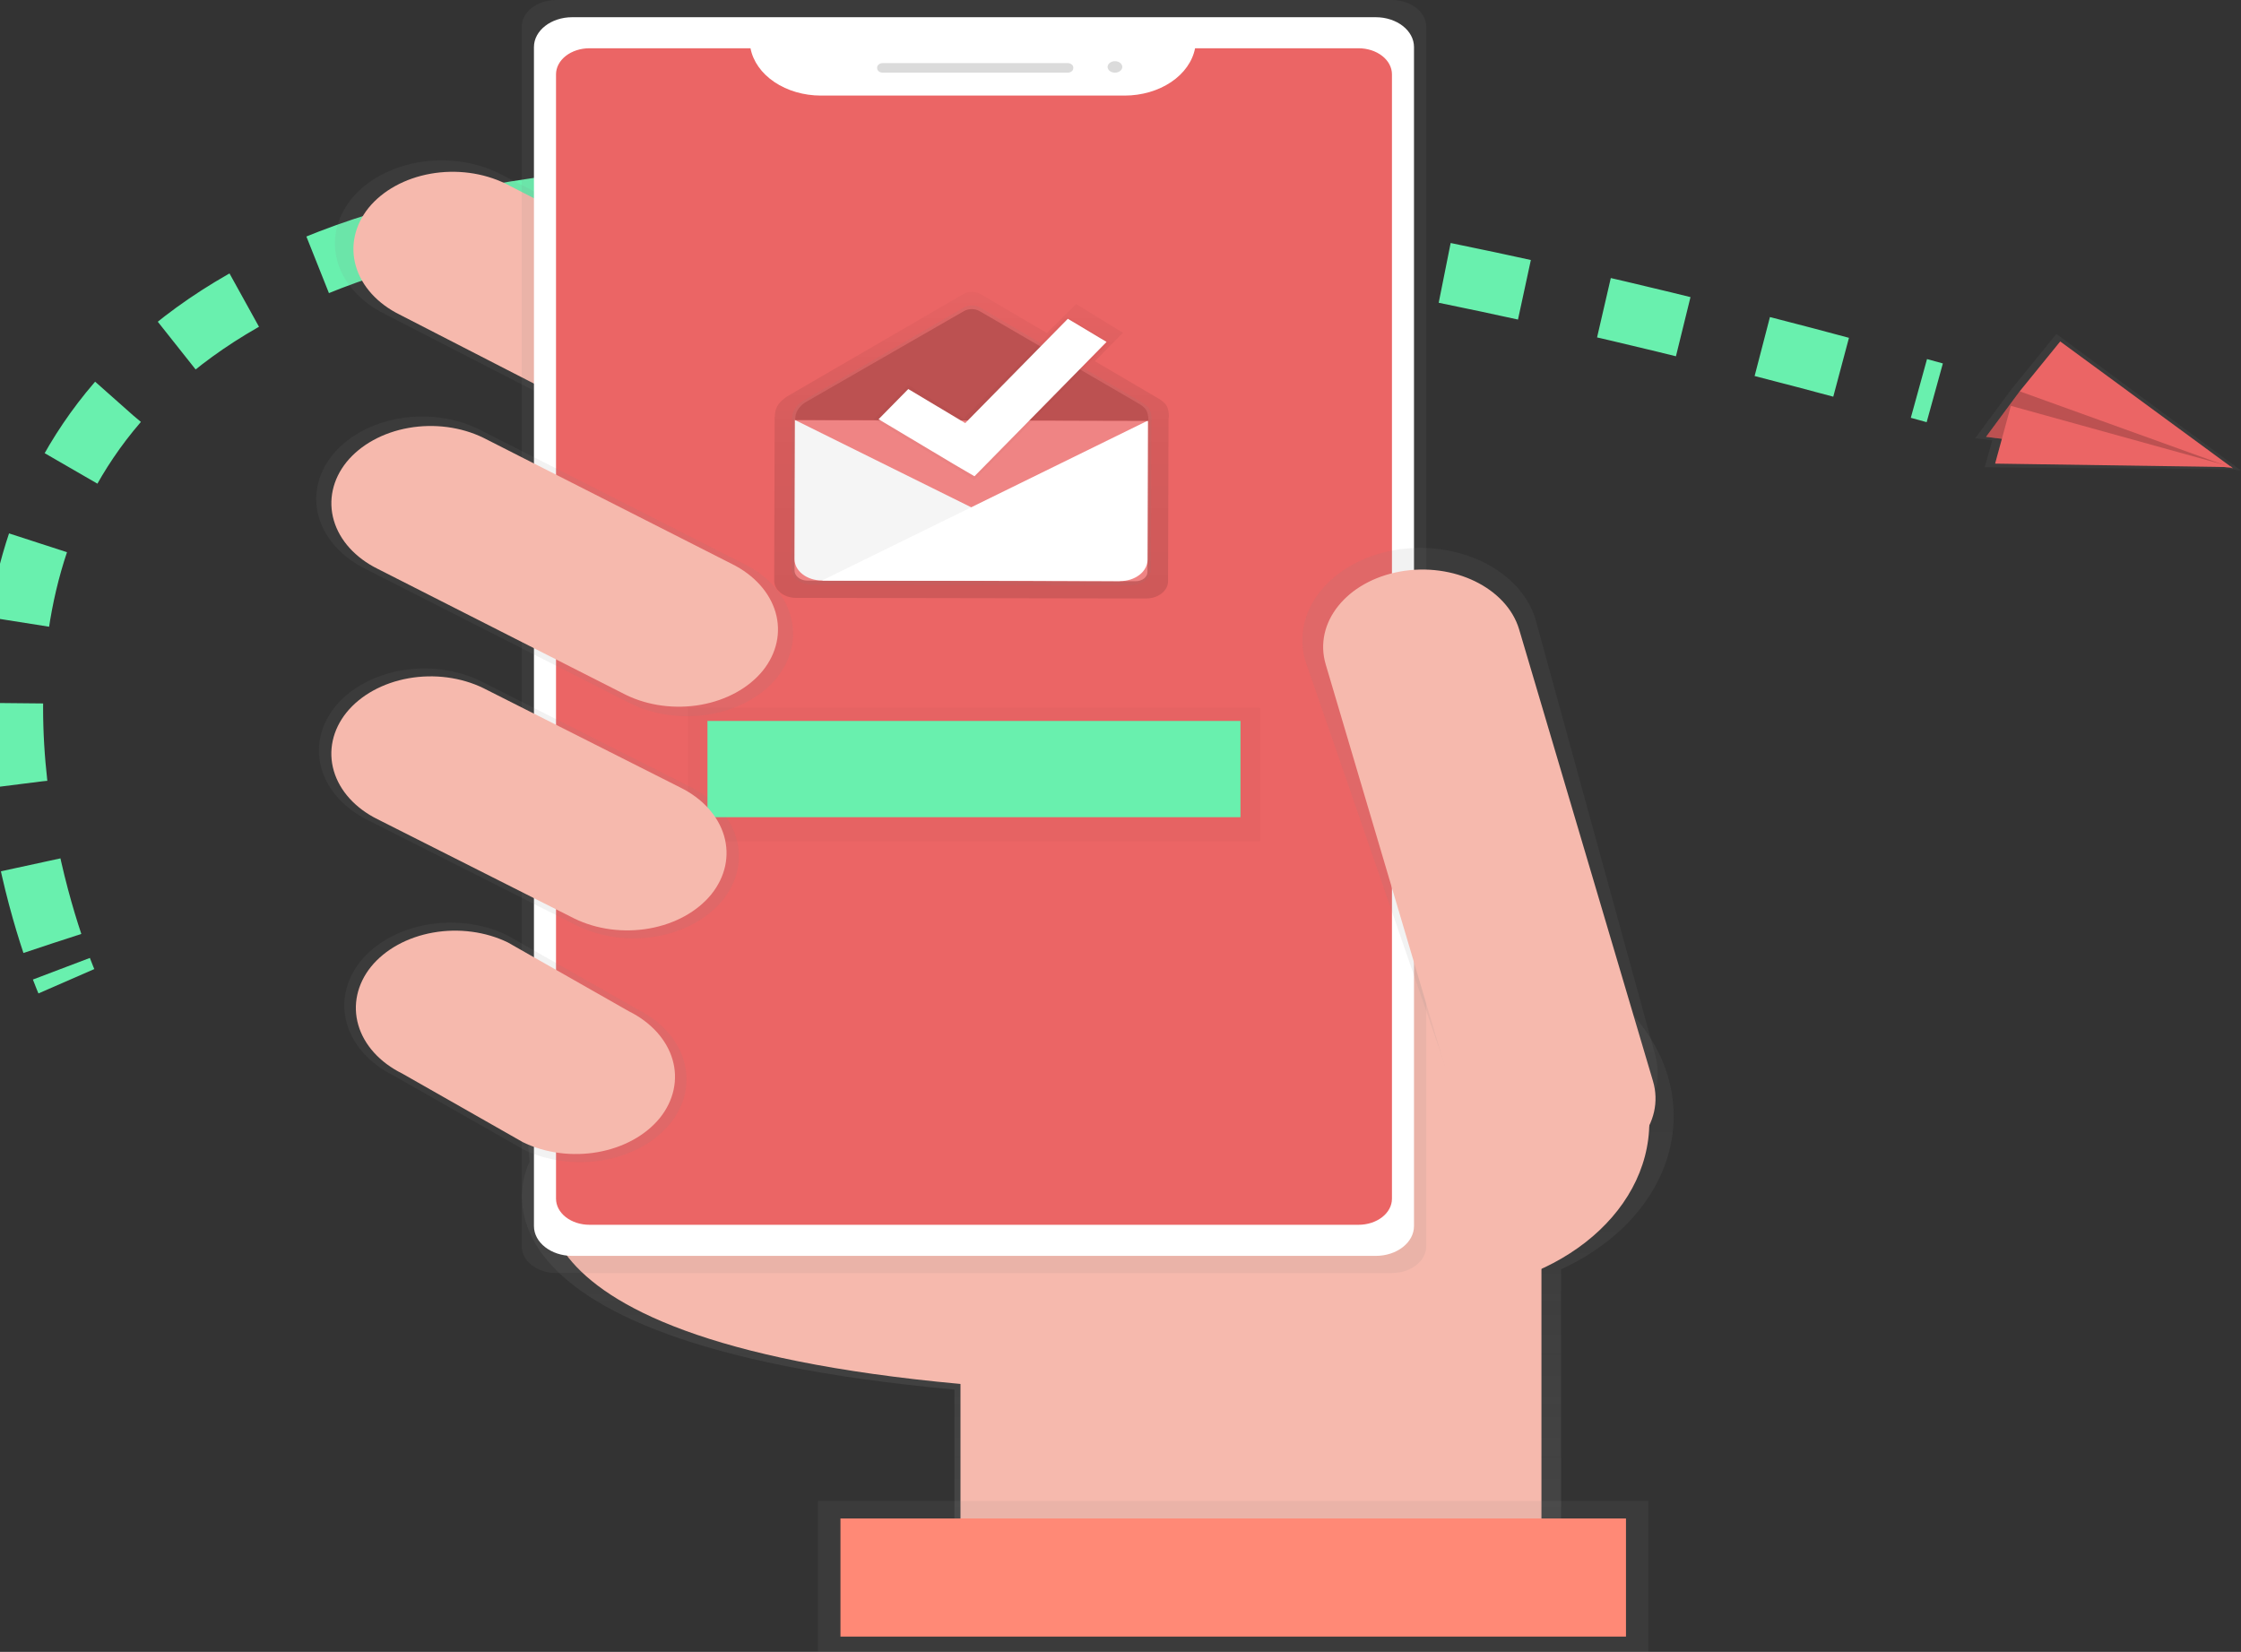<svg width="331" height="244" viewBox="0 0 331 244" fill="none" xmlns="http://www.w3.org/2000/svg">
<rect x="0" y="0" width="331" height="244" fill="#333333" stroke="none"/>
<g clip-path="url(#clip0)">
<path d="M9.804 144.938C9.804 144.938 9.522 144.292 9.066 143.09" stroke="#69F0AE" stroke-width="9" stroke-miterlimit="10"/>
<path d="M7.732 139.344C-2.341 109.101 -33.745 -30.285 281.069 56.73" stroke="#69F0AE" stroke-width="9" stroke-miterlimit="10" stroke-dasharray="12.04 12.04"/>
<path d="M283.427 57.375L285.768 58.021" stroke="#69F0AE" stroke-width="9" stroke-miterlimit="10"/>
<path d="M247.208 164.872C247.21 158.336 244.085 152.036 238.444 147.203C232.803 142.37 225.052 139.352 216.708 138.74C208.364 138.128 200.028 139.967 193.33 143.895C186.633 147.823 182.056 153.559 180.496 159.98L77.075 157.792L78.211 171.647C78.211 171.647 63.464 198.181 140.97 205.251V232.07H230.571V187.48C235.631 185.169 239.829 181.868 242.747 177.902C245.665 173.936 247.203 169.444 247.208 164.872Z" fill="url(#paint0_linear)"/>
<path d="M81.762 172.231C81.762 172.231 67.64 197.641 141.865 204.42V230.114H227.675V162.066L80.659 158.961L81.762 172.231Z" fill="#F6B9AD"/>
<path d="M124.648 66.194C122.411 68.947 118.867 70.898 114.791 71.621C110.715 72.343 106.438 71.778 102.894 70.049L56.821 46.374C53.291 44.63 50.789 41.866 49.863 38.688C48.937 35.509 49.661 32.174 51.878 29.411C54.115 26.661 57.656 24.713 61.728 23.991C65.8 23.269 70.073 23.831 73.615 25.556L119.688 49.231C123.222 50.973 125.727 53.736 126.656 56.914C127.586 60.093 126.864 63.429 124.648 66.194Z" fill="url(#paint1_linear)"/>
<path d="M122.096 64.896C120.016 67.455 116.722 69.269 112.933 69.94C109.144 70.611 105.169 70.086 101.875 68.479L59.034 46.472C55.752 44.85 53.427 42.282 52.566 39.327C51.705 36.373 52.378 33.273 54.439 30.704C56.519 28.145 59.813 26.332 63.601 25.66C67.39 24.989 71.366 25.514 74.66 27.121L117.492 49.131C120.774 50.752 123.101 53.32 123.963 56.273C124.826 59.227 124.154 62.327 122.096 64.896Z" fill="#F6B9AD"/>
<path d="M211.382 190.867C229.18 190.867 243.607 179.616 243.607 165.738C243.607 151.86 229.18 140.609 211.382 140.609C193.585 140.609 179.157 151.86 179.157 165.738C179.157 179.616 193.585 190.867 211.382 190.867Z" fill="#F6B9AD"/>
<path d="M205.581 0H82.135C79.331 0 77.059 1.772 77.059 3.958V184.082C77.059 186.268 79.331 188.04 82.135 188.04H205.581C208.385 188.04 210.657 186.268 210.657 184.082V3.958C210.657 1.772 208.385 0 205.581 0Z" fill="url(#paint2_linear)"/>
<path d="M203.199 2.543H84.517C81.396 2.543 78.865 4.516 78.865 6.95V181.096C78.865 183.53 81.396 185.503 84.517 185.503H203.199C206.32 185.503 208.85 183.53 208.85 181.096V6.95C208.85 4.516 206.32 2.543 203.199 2.543Z" fill="white"/>
<path d="M176.514 7.129C176.138 9.069 174.884 10.841 172.978 12.122C171.073 13.404 168.642 14.112 166.126 14.118H121.234C118.718 14.111 116.288 13.403 114.384 12.121C112.479 10.839 111.226 9.069 110.85 7.129H87.066C86.417 7.128 85.775 7.228 85.176 7.421C84.577 7.614 84.032 7.898 83.573 8.255C83.115 8.612 82.751 9.037 82.502 9.504C82.254 9.971 82.126 10.472 82.126 10.977V177.058C82.126 177.564 82.253 178.064 82.501 178.532C82.749 178.999 83.112 179.424 83.57 179.781C84.029 180.139 84.573 180.423 85.172 180.616C85.771 180.81 86.413 180.91 87.061 180.91H200.654C201.303 180.91 201.945 180.811 202.544 180.618C203.143 180.424 203.688 180.141 204.147 179.784C204.605 179.426 204.969 179.002 205.218 178.535C205.466 178.068 205.594 177.567 205.594 177.061V10.98C205.594 10.475 205.467 9.974 205.219 9.507C204.971 9.039 204.608 8.615 204.15 8.257C203.691 7.899 203.147 7.616 202.548 7.422C201.949 7.229 201.307 7.129 200.659 7.129H176.514Z" fill="#EB6565"/>
<path d="M157.698 9.32H130.387C129.929 9.32 129.558 9.61 129.558 9.967V10.086C129.558 10.443 129.929 10.732 130.387 10.732H157.698C158.155 10.732 158.526 10.443 158.526 10.086V9.967C158.526 9.61 158.155 9.32 157.698 9.32Z" fill="#DBDBDB"/>
<path d="M164.679 10.732C165.279 10.732 165.765 10.353 165.765 9.886C165.765 9.418 165.279 9.039 164.679 9.039C164.08 9.039 163.594 9.418 163.594 9.886C163.594 10.353 164.08 10.732 164.679 10.732Z" fill="#DBDBDB"/>
<path d="M232.216 170.169C222.864 171.856 216.446 167.1 214.283 159.81L192.794 97.591C191.767 94.076 192.565 90.387 195.015 87.329C197.464 84.271 201.365 82.093 205.867 81.271C210.375 80.47 215.106 81.092 219.028 83.002C222.949 84.912 225.742 87.955 226.796 91.465L244.332 155.28C246.495 162.583 241.564 168.483 232.216 170.169Z" fill="url(#paint3_linear)"/>
<path d="M224.386 92.989C222.562 86.836 214.687 83 206.796 84.422C198.906 85.844 193.987 91.984 195.81 98.138L215.57 164.826C217.393 170.979 225.268 174.815 233.159 173.393C241.05 171.971 245.969 165.831 244.145 159.677L224.386 92.989Z" fill="#F6B9AD"/>
<path d="M243.475 221.707H120.824V244.002H243.475V221.707Z" fill="url(#paint4_linear)"/>
<path d="M240.16 224.289H124.138V241.737H240.16V224.289Z" fill="#FF8976"/>
<path d="M171.222 58.93L161.717 53.35L165.861 49.149L158.945 44.916L154.623 49.188L144.848 43.453C144.476 43.235 144.023 43.117 143.558 43.117C143.092 43.117 142.639 43.235 142.267 43.453L116.357 58.494C115.375 59.14 114.455 59.88 114.447 61.573H114.418L114.351 84.747V85.778C114.35 86.109 114.433 86.438 114.595 86.745C114.757 87.052 114.994 87.331 115.295 87.566C115.595 87.801 115.951 87.988 116.344 88.116C116.737 88.244 117.158 88.31 117.583 88.311H118.86L143.427 88.353L169.275 88.398C169.7 88.399 170.122 88.334 170.516 88.208C170.909 88.082 171.267 87.897 171.569 87.663C171.87 87.428 172.11 87.15 172.274 86.844C172.438 86.538 172.522 86.21 172.524 85.878L172.594 61.715H172.648C172.648 60.019 172.204 59.576 171.222 58.93Z" fill="url(#paint5_linear)"/>
<path d="M170.095 62.067C170.095 60.522 169.681 60.128 168.794 59.53L144.732 45.42C144.392 45.221 143.978 45.113 143.553 45.113C143.128 45.113 142.715 45.221 142.374 45.42L118.735 59.146C118.167 59.462 117.709 59.886 117.405 60.376C117.101 60.867 116.96 61.409 116.995 61.954H116.97L116.908 83.098V84.038C116.907 84.65 117.217 85.237 117.77 85.67C118.323 86.103 119.074 86.347 119.858 86.349H121.022L143.439 86.388L167.021 86.43C167.805 86.43 168.557 86.189 169.112 85.757C169.668 85.326 169.981 84.74 169.983 84.129L170.046 62.083L170.095 62.067Z" fill="url(#paint6_linear)"/>
<path d="M117.404 62.039L169.543 62.131L169.478 84.501C169.478 84.678 169.432 84.853 169.345 85.017C169.257 85.181 169.129 85.329 168.968 85.455C168.807 85.58 168.616 85.679 168.405 85.746C168.195 85.814 167.97 85.848 167.742 85.848L119.262 85.762C118.756 85.761 118.27 85.604 117.913 85.324C117.555 85.044 117.355 84.664 117.356 84.269L117.421 62.039L117.404 62.039Z" fill="#EB6565"/>
<path opacity="0.2" d="M117.404 62.039L169.543 62.131L169.478 84.501C169.478 84.678 169.432 84.853 169.345 85.017C169.257 85.181 169.129 85.329 168.968 85.455C168.807 85.58 168.616 85.679 168.405 85.746C168.195 85.814 167.97 85.848 167.742 85.848L119.262 85.762C118.756 85.761 118.27 85.604 117.913 85.324C117.555 85.044 117.355 84.664 117.356 84.269L117.421 62.039L117.404 62.039Z" fill="white"/>
<path d="M117.409 62.031L117.351 82.578C117.35 82.993 117.454 83.403 117.656 83.787C117.859 84.17 118.156 84.519 118.531 84.812C118.906 85.106 119.352 85.339 119.843 85.499C120.333 85.658 120.86 85.741 121.391 85.741L165.434 85.819" fill="#F5F5F5"/>
<path d="M169.552 62.121L169.494 82.681C169.493 83.095 169.388 83.506 169.183 83.888C168.979 84.271 168.68 84.619 168.303 84.911C167.926 85.204 167.479 85.436 166.988 85.593C166.496 85.751 165.969 85.832 165.438 85.831L121.395 85.754" fill="white"/>
<path d="M142.37 45.956L119.166 59.301C118.609 59.607 118.16 60.017 117.86 60.495C117.561 60.972 117.422 61.501 117.455 62.031L169.619 62.161C169.619 60.658 169.204 60.264 168.342 59.695L144.703 45.963C144.368 45.765 143.959 45.657 143.538 45.656C143.117 45.655 142.708 45.76 142.37 45.956Z" fill="#EB6565"/>
<path opacity="0.2" d="M142.37 45.956L119.166 59.301C118.609 59.607 118.16 60.017 117.86 60.495C117.561 60.972 117.422 61.501 117.455 62.031L169.619 62.161C169.619 60.658 169.204 60.264 168.342 59.695L144.703 45.963C144.368 45.765 143.959 45.657 143.538 45.656C143.117 45.655 142.708 45.76 142.37 45.956Z" fill="black"/>
<path d="M163.905 50.6L157.594 46.742L142.341 61.806L134.145 56.849L129.011 61.938L140.941 69.044L143.899 70.895L163.905 50.6Z" fill="url(#paint7_linear)"/>
<path d="M163.441 50.505L157.722 47.086L142.569 62.495L134.154 57.464L129.766 61.923L141.04 68.657L143.932 70.347L163.441 50.505Z" fill="white"/>
<path d="M114.753 100.102C112.532 102.835 109.014 104.771 104.969 105.488C100.923 106.204 96.678 105.644 93.161 103.928L54.004 84.047C50.5 82.315 48.017 79.572 47.098 76.417C46.178 73.262 46.897 69.952 49.098 67.209C51.319 64.477 54.836 62.541 58.882 61.824C62.928 61.107 67.173 61.668 70.69 63.383L109.847 83.265C113.351 84.997 115.834 87.74 116.753 90.894C117.672 94.049 116.953 97.359 114.753 100.102Z" fill="url(#paint8_linear)"/>
<path d="M112.673 99.057C110.593 101.616 107.299 103.429 103.511 104.101C99.722 104.772 95.746 104.247 92.452 102.64L55.777 84.019C52.495 82.397 50.17 79.828 49.309 76.874C48.448 73.92 49.121 70.82 51.182 68.251C53.262 65.692 56.556 63.878 60.345 63.207C64.133 62.536 68.109 63.061 71.403 64.668L108.078 83.289C111.36 84.91 113.685 87.479 114.546 90.434C115.407 93.388 114.734 96.488 112.673 99.057Z" fill="#F6B9AD"/>
<path d="M106.764 132.94C104.554 135.661 101.053 137.588 97.026 138.302C92.998 139.016 88.773 138.458 85.271 136.75L54.368 121.159C50.88 119.436 48.408 116.706 47.492 113.565C46.577 110.425 47.293 107.13 49.483 104.4C51.693 101.679 55.195 99.751 59.222 99.038C63.249 98.324 67.475 98.882 70.976 100.59L101.875 116.184C105.363 117.907 107.835 120.636 108.751 123.776C109.668 126.915 108.953 130.21 106.764 132.94Z" fill="url(#paint9_linear)"/>
<path d="M99.007 165.941C96.778 168.687 93.245 170.632 89.181 171.353C85.117 172.073 80.853 171.51 77.32 169.786L58.18 158.897C54.66 157.158 52.165 154.404 51.241 151.235C50.317 148.066 51.039 144.741 53.249 141.986C55.482 139.242 59.016 137.299 63.08 136.581C67.143 135.863 71.406 136.429 74.937 138.153L94.076 149.039C97.594 150.778 100.086 153.531 101.01 156.698C101.934 159.864 101.214 163.187 99.007 165.941Z" fill="url(#paint10_linear)"/>
<path d="M97.462 165.131C95.382 167.69 92.088 169.503 88.299 170.175C84.51 170.846 80.535 170.321 77.241 168.714L59.395 158.562C56.113 156.94 53.787 154.371 52.926 151.417C52.065 148.463 52.739 145.362 54.799 142.794C56.879 140.235 60.173 138.421 63.962 137.75C67.751 137.079 71.726 137.604 75.02 139.211L92.867 149.363C96.148 150.985 98.474 153.553 99.335 156.508C100.196 159.462 99.523 162.562 97.462 165.131Z" fill="#F6B9AD"/>
<path d="M186.123 104.551H101.593V124.261H186.123V104.551Z" fill="url(#paint11_linear)"/>
<path d="M183.222 106.488H104.494V120.705H183.222V106.488Z" fill="#69F0AE"/>
<path d="M329.512 69.316L331 69.497L330.768 69.326H330.892L330.697 69.274L303.727 49.328L297.18 57.383L291.735 64.731L294.259 65.038L293.14 69.019L329.512 69.316Z" fill="url(#paint12_linear)"/>
<path d="M298.311 57.801L293.339 64.525L329.803 69.156L306.317 56.402L298.311 57.801Z" fill="#EB6565"/>
<path opacity="0.2" d="M298.311 57.801L293.339 64.525L329.803 69.156L306.317 56.402L298.311 57.801Z" fill="black"/>
<path d="M304.299 50.434L329.802 69.155L298.311 57.801L304.299 50.434Z" fill="#EB6565"/>
<path d="M294.681 68.479L329.703 68.999L297.01 59.945L294.681 68.479Z" fill="#EB6565"/>
<path d="M105.065 132.097C102.986 134.656 99.692 136.47 95.903 137.141C92.114 137.812 88.138 137.287 84.845 135.68L55.773 121.011C52.491 119.389 50.166 116.821 49.305 113.866C48.444 110.912 49.117 107.812 51.178 105.243C53.254 102.681 56.547 100.864 60.336 100.19C64.125 99.516 68.102 100.038 71.399 101.643L100.47 116.313C103.758 117.935 106.087 120.507 106.948 123.465C107.81 126.423 107.133 129.527 105.065 132.097Z" fill="#F6B9AD"/>
</g>
<defs>
<linearGradient id="paint0_linear" x1="162.148" y1="232.083" x2="162.148" y2="138.628" gradientUnits="userSpaceOnUse">
<stop stop-color="#808080" stop-opacity="0.25"/>
<stop offset="0.54" stop-color="#808080" stop-opacity="0.12"/>
<stop offset="1" stop-color="#808080" stop-opacity="0.1"/>
</linearGradient>
<linearGradient id="paint1_linear" x1="31962.4" y1="14257.5" x2="31962.4" y2="7052.78" gradientUnits="userSpaceOnUse">
<stop stop-color="#808080" stop-opacity="0.25"/>
<stop offset="0.54" stop-color="#808080" stop-opacity="0.12"/>
<stop offset="1" stop-color="#808080" stop-opacity="0.1"/>
</linearGradient>
<linearGradient id="paint2_linear" x1="72875.4" y1="123028" x2="72875.4" y2="13596.3" gradientUnits="userSpaceOnUse">
<stop stop-color="#808080" stop-opacity="0.25"/>
<stop offset="0.54" stop-color="#808080" stop-opacity="0.12"/>
<stop offset="1" stop-color="#808080" stop-opacity="0.1"/>
</linearGradient>
<linearGradient id="paint3_linear" x1="38286.7" y1="53840.7" x2="38286.7" y2="29002.8" gradientUnits="userSpaceOnUse">
<stop stop-color="#808080" stop-opacity="0.25"/>
<stop offset="0.54" stop-color="#808080" stop-opacity="0.12"/>
<stop offset="1" stop-color="#808080" stop-opacity="0.1"/>
</linearGradient>
<linearGradient id="paint4_linear" x1="78282.6" y1="18648.9" x2="78282.6" y2="17110.5" gradientUnits="userSpaceOnUse">
<stop stop-color="#808080" stop-opacity="0.25"/>
<stop offset="0.54" stop-color="#808080" stop-opacity="0.12"/>
<stop offset="1" stop-color="#808080" stop-opacity="0.1"/>
</linearGradient>
<linearGradient id="paint5_linear" x1="143.497" y1="88.395" x2="143.497" y2="43.114" gradientUnits="userSpaceOnUse">
<stop stop-opacity="0.12"/>
<stop offset="0.55" stop-opacity="0.09"/>
<stop offset="1" stop-opacity="0.02"/>
</linearGradient>
<linearGradient id="paint6_linear" x1="29085.4" y1="14086.9" x2="29085.4" y2="8804.16" gradientUnits="userSpaceOnUse">
<stop stop-color="#808080" stop-opacity="0.25"/>
<stop offset="0.54" stop-color="#808080" stop-opacity="0.12"/>
<stop offset="1" stop-color="#808080" stop-opacity="0.1"/>
</linearGradient>
<linearGradient id="paint7_linear" x1="19264.6" y1="7108.58" x2="19267.8" y2="5301.22" gradientUnits="userSpaceOnUse">
<stop stop-opacity="0.12"/>
<stop offset="0.55" stop-opacity="0.09"/>
<stop offset="1" stop-opacity="0.02"/>
</linearGradient>
<linearGradient id="paint8_linear" x1="27943" y1="17764.3" x2="27943" y2="11697.6" gradientUnits="userSpaceOnUse">
<stop stop-color="#808080" stop-opacity="0.25"/>
<stop offset="0.54" stop-color="#808080" stop-opacity="0.12"/>
<stop offset="1" stop-color="#808080" stop-opacity="0.1"/>
</linearGradient>
<linearGradient id="paint9_linear" x1="24047.6" y1="20090.1" x2="24047.6" y2="15170" gradientUnits="userSpaceOnUse">
<stop stop-color="#808080" stop-opacity="0.25"/>
<stop offset="0.54" stop-color="#808080" stop-opacity="0.12"/>
<stop offset="1" stop-color="#808080" stop-opacity="0.1"/>
</linearGradient>
<linearGradient id="paint10_linear" x1="19366.3" y1="21495.7" x2="19366.3" y2="17620.4" gradientUnits="userSpaceOnUse">
<stop stop-color="#808080" stop-opacity="0.25"/>
<stop offset="0.54" stop-color="#808080" stop-opacity="0.12"/>
<stop offset="1" stop-color="#808080" stop-opacity="0.1"/>
</linearGradient>
<linearGradient id="paint11_linear" x1="29448.6" y1="7684.43" x2="29448.6" y2="6482.12" gradientUnits="userSpaceOnUse">
<stop stop-opacity="0.12"/>
<stop offset="0.55" stop-opacity="0.09"/>
<stop offset="1" stop-opacity="0.02"/>
</linearGradient>
<linearGradient id="paint12_linear" x1="27430.6" y1="21387.1" x2="28048.4" y2="20136.7" gradientUnits="userSpaceOnUse">
<stop stop-color="#808080" stop-opacity="0.25"/>
<stop offset="0.54" stop-color="#808080" stop-opacity="0.12"/>
<stop offset="1" stop-color="#808080" stop-opacity="0.1"/>
</linearGradient>
<clipPath id="clip0">
<rect width="331" height="244" fill="white"/>
</clipPath>
</defs>
</svg>
